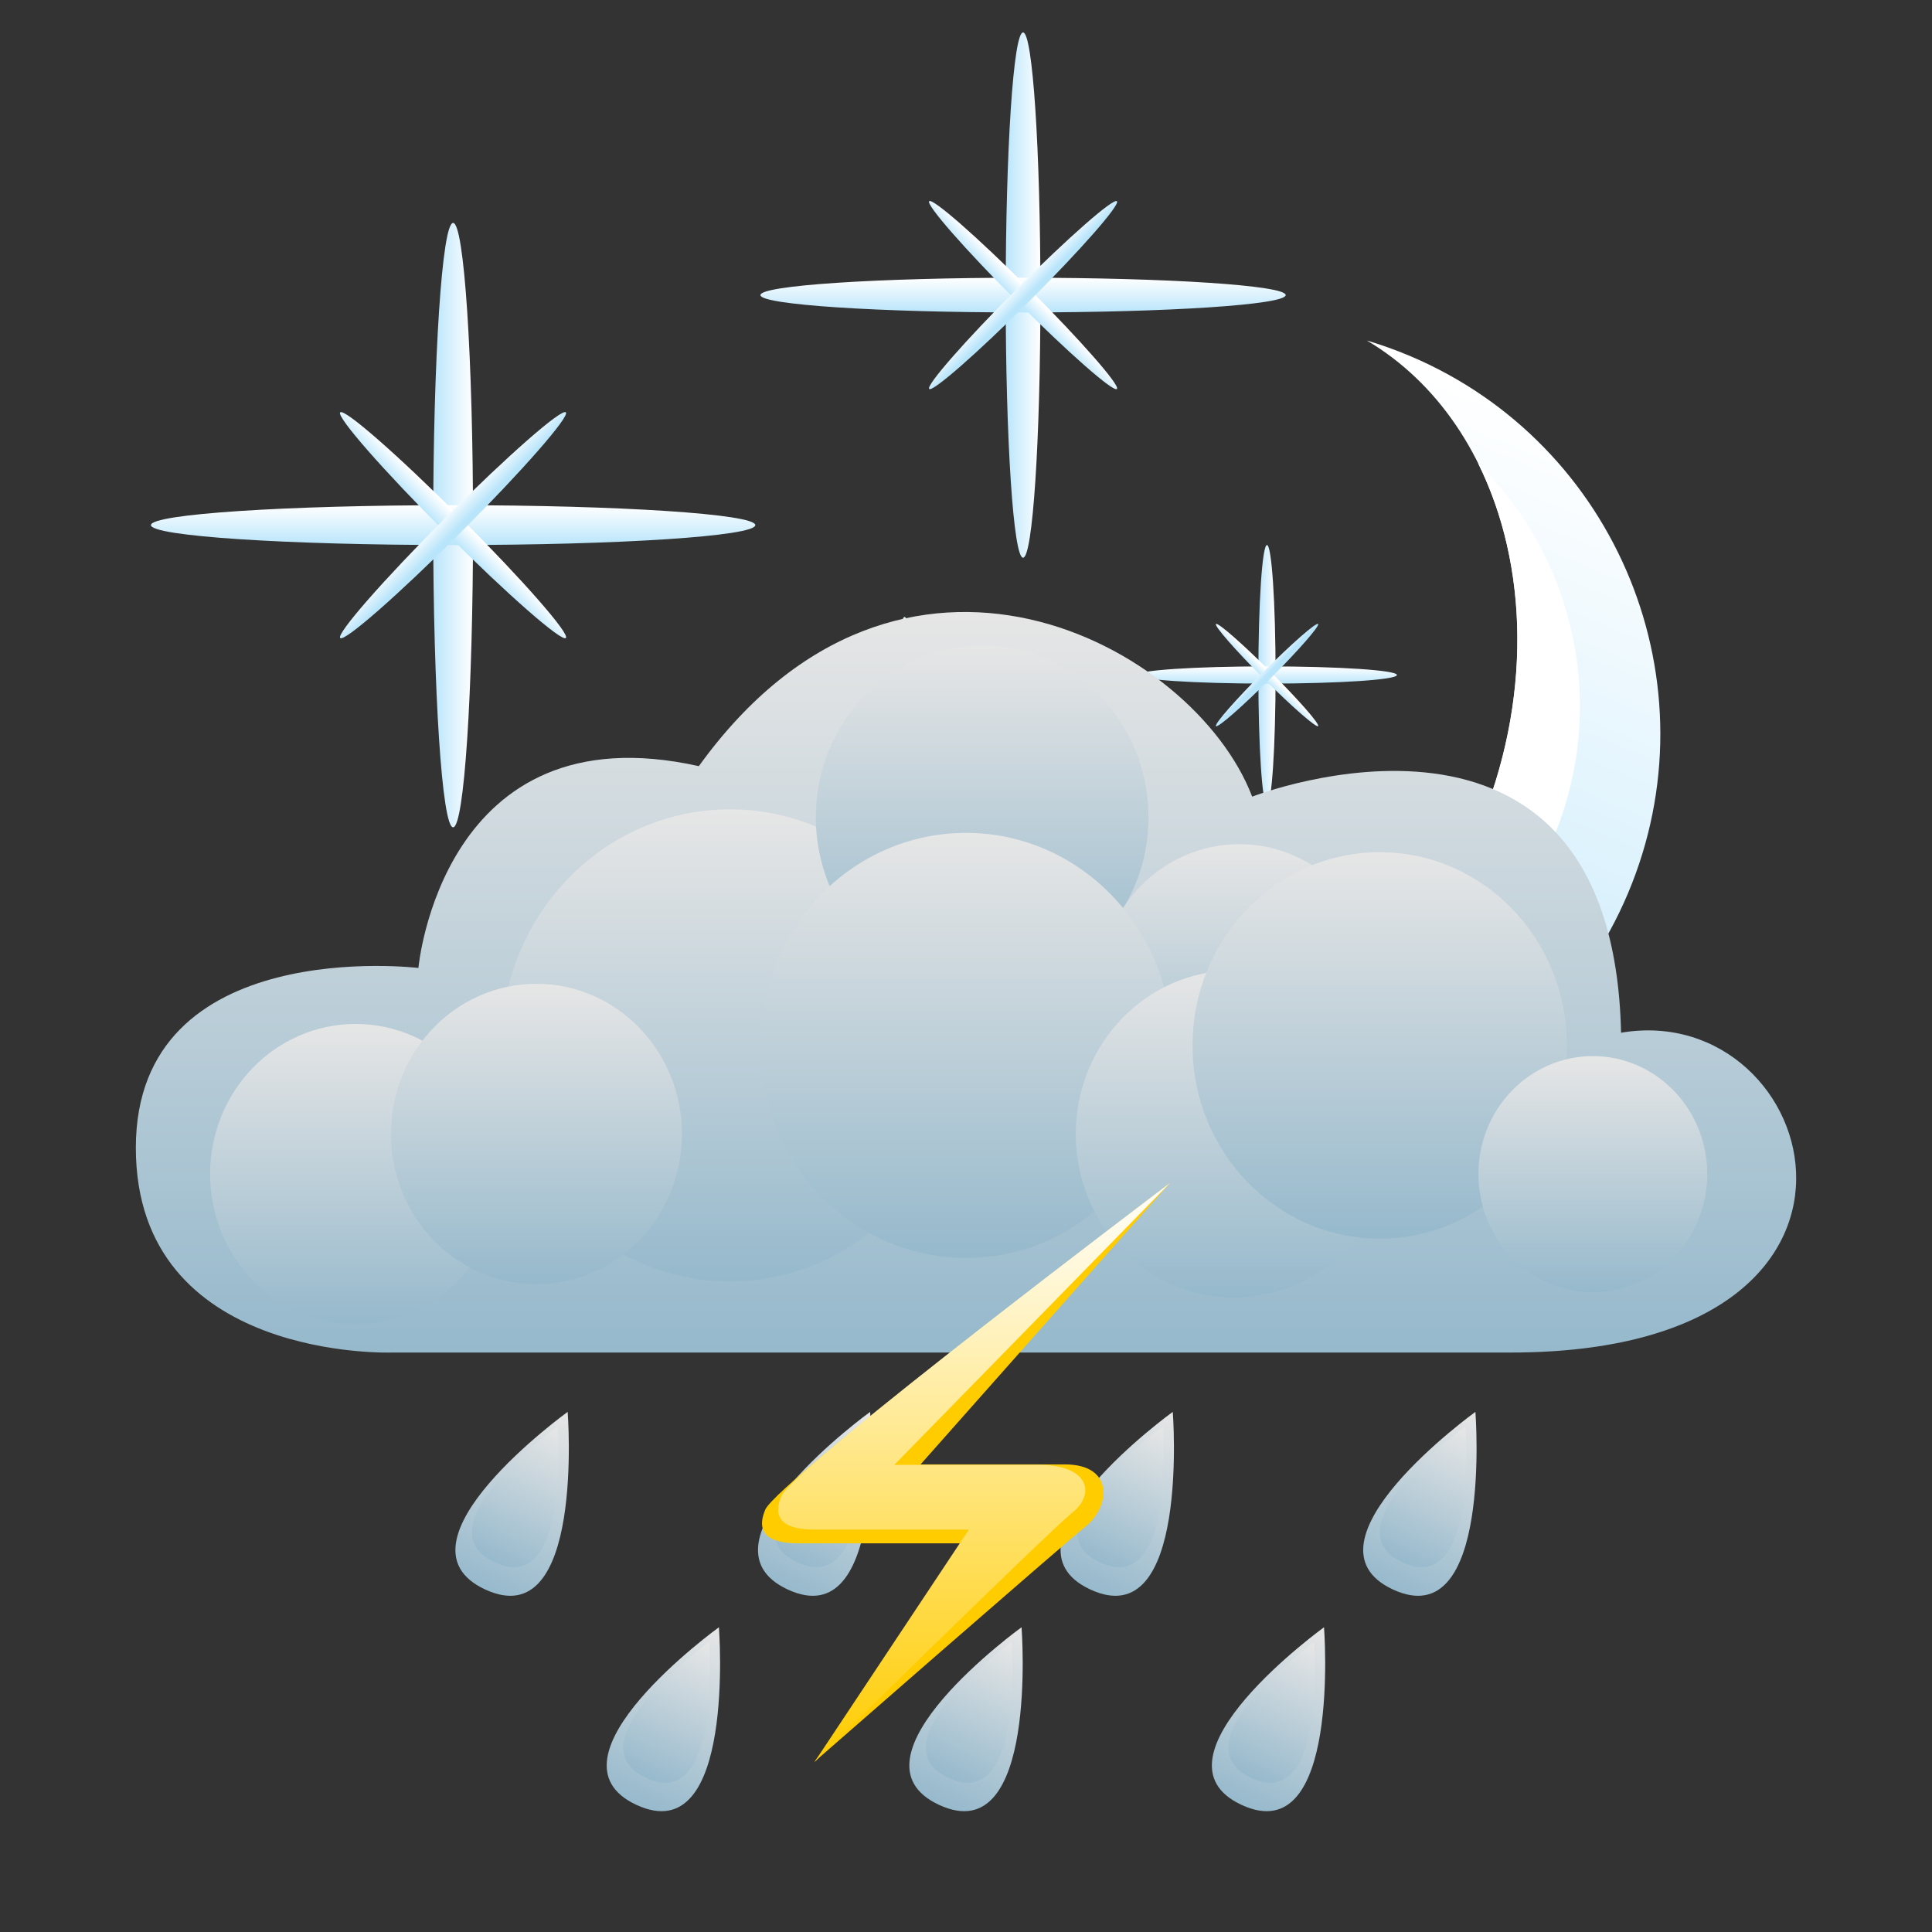 <svg version="1.1" id="Isolation_Mode" xmlns="http://www.w3.org/2000/svg" xmlns:xlink="http://www.w3.org/1999/xlink" x="0px" y="0px" viewBox="0 0 128 128" style="enable-background:new 0 0 128 128;" xml:space="preserve"><rect x="0" y="0" width="128" height="128" fill="#333333" stroke="none"/><style type="text/css">.st21{fill:#FFFFFF;} .st46{fill:#FFCC00;}</style><g><g><g><g><g><linearGradient id="XMLID_00000117661919200737310610000002969970692336693377_" gradientUnits="userSpaceOnUse" x1="531.633" y1="34.789" x2="534.279" y2="34.789" gradientTransform="matrix(1 0 0 1 -502.939 0)"><stop offset="0" style="stop-color:#B9E5FB"/><stop offset="1" style="stop-color:#FFFFFF"/></linearGradient><path id="XMLID_2715_" style="fill:url(#XMLID_00000117661919200737310610000002969970692336693377_);" d="M31.34,34.79 c0,11.06-0.59,20.02-1.32,20.02c-0.73,0-1.32-8.96-1.32-20.02c0-11.06,0.59-20.02,1.32-20.02 C30.75,14.77,31.34,23.73,31.34,34.79z"/><linearGradient id="XMLID_00000018221980041058072450000015003512498750635392_" gradientUnits="userSpaceOnUse" x1="-2275.047" y1="-1063.719" x2="-2272.4" y2="-1063.719" gradientTransform="matrix(4.489659e-11 -1 1 4.489659e-11 1093.736 -2238.934)"><stop offset="0" style="stop-color:#B9E5FB"/><stop offset="1" style="stop-color:#FFFFFF"/></linearGradient><path id="XMLID_2676_" style="fill:url(#XMLID_00000018221980041058072450000015003512498750635392_);" d="M30.02,33.47 c11.06,0,20.02,0.59,20.02,1.32c0,0.73-8.96,1.32-20.02,1.32C18.96,36.11,10,35.52,10,34.79C10,34.06,18.96,33.47,30.02,33.47 z"/></g><g><linearGradient id="XMLID_00000102511162329052734210000008912759198069620652_" gradientUnits="userSpaceOnUse" x1="571.567" y1="202.804" x2="572.965" y2="202.804" gradientTransform="matrix(0.707 -0.707 0.707 0.707 -518.035 296.036)"><stop offset="0" style="stop-color:#B9E5FB"/><stop offset="1" style="stop-color:#FFFFFF"/></linearGradient><path id="XMLID_2674_" style="fill:url(#XMLID_00000102511162329052734210000008912759198069620652_);" d="M30.51,34.3 c4.13,4.13,7.26,7.7,6.98,7.97c-0.27,0.27-3.84-2.85-7.97-6.98c-4.13-4.13-7.26-7.7-6.98-7.97 C22.81,27.04,26.38,30.16,30.51,34.3z"/><linearGradient id="XMLID_00000180356638213789498840000003937302401830125449_" gradientUnits="userSpaceOnUse" x1="-2442.303" y1="-1024.425" x2="-2440.905" y2="-1024.425" gradientTransform="matrix(-0.707 -0.707 0.707 -0.707 -972.07 -2416.039)"><stop offset="0" style="stop-color:#B9E5FB"/><stop offset="1" style="stop-color:#FFFFFF"/></linearGradient><path id="XMLID_2673_" style="fill:url(#XMLID_00000180356638213789498840000003937302401830125449_);" d="M29.52,34.3 c4.13-4.13,7.7-7.26,7.97-6.98c0.27,0.27-2.85,3.84-6.98,7.97c-4.13,4.13-7.7,7.26-7.97,6.98C22.27,42,25.39,38.43,29.52,34.3 z"/></g><g><linearGradient id="XMLID_00000071554911267696537470000008580323329037660839_" gradientUnits="userSpaceOnUse" x1="562.132" y1="52.049" x2="563.611" y2="52.049" gradientTransform="matrix(1 0 0 1 -502.939 0)"><stop offset="0" style="stop-color:#B9E5FB"/><stop offset="1" style="stop-color:#FFFFFF"/></linearGradient><path id="XMLID_2671_" style="fill:url(#XMLID_00000071554911267696537470000008580323329037660839_);" d="M60.67,52.05 c0,6.18-0.33,11.18-0.74,11.18c-0.41,0-0.74-5.01-0.74-11.18s0.33-11.18,0.74-11.18C60.34,40.87,60.67,45.87,60.67,52.05z"/><linearGradient id="XMLID_00000114073935712092125490000001696617380255590587_" gradientUnits="userSpaceOnUse" x1="-2291.723" y1="-1033.804" x2="-2290.244" y2="-1033.804" gradientTransform="matrix(4.489659e-11 -1 1 4.489659e-11 1093.736 -2238.934)"><stop offset="0" style="stop-color:#B9E5FB"/><stop offset="1" style="stop-color:#FFFFFF"/></linearGradient><ellipse id="XMLID_2670_" style="fill:url(#XMLID_00000114073935712092125490000001696617380255590587_);" cx="59.93" cy="52.05" rx="11.18" ry="0.74"/></g><g><linearGradient id="XMLID_00000157269571724244585330000000517348729606582444_" gradientUnits="userSpaceOnUse" x1="633.141" y1="195.907" x2="634.149" y2="195.907" gradientTransform="matrix(0.707 -0.707 0.707 0.707 -526.643 361.574)"><stop offset="0" style="stop-color:#B9E5FB"/><stop offset="1" style="stop-color:#FFFFFF"/></linearGradient><path id="XMLID_2668_" style="fill:url(#XMLID_00000157269571724244585330000000517348729606582444_);" d="M60.29,51.69 c2.98,2.98,5.23,5.55,5.03,5.74c-0.2,0.2-2.77-2.06-5.74-5.03c-2.98-2.98-5.23-5.55-5.03-5.74 C54.74,46.46,57.31,48.72,60.29,51.69z"/><linearGradient id="XMLID_00000170271075731298271050000001336192161943738523_" gradientUnits="userSpaceOnUse" x1="-2435.21" y1="-963.045" x2="-2434.202" y2="-963.045" gradientTransform="matrix(-0.707 -0.707 0.707 -0.707 -980.679 -2350.501)"><stop offset="0" style="stop-color:#B9E5FB"/><stop offset="1" style="stop-color:#FFFFFF"/></linearGradient><path id="XMLID_2667_" style="fill:url(#XMLID_00000170271075731298271050000001336192161943738523_);" d="M59.58,51.69 c2.98-2.98,5.55-5.23,5.74-5.03c0.2,0.2-2.06,2.77-5.03,5.74c-2.98,2.98-5.55,5.23-5.74,5.03 C54.35,57.24,56.6,54.67,59.58,51.69z"/></g><g><linearGradient id="XMLID_00000052807649462331954400000013071982468723585172_" gradientUnits="userSpaceOnUse" x1="569.568" y1="19.55" x2="571.869" y2="19.55" gradientTransform="matrix(1 0 0 1 -502.939 0)"><stop offset="0" style="stop-color:#B9E5FB"/><stop offset="1" style="stop-color:#FFFFFF"/></linearGradient><path id="XMLID_2633_" style="fill:url(#XMLID_00000052807649462331954400000013071982468723585172_);" d="M68.93,19.55 c0,9.61-0.51,17.4-1.15,17.4c-0.64,0-1.15-7.79-1.15-17.4c0-9.61,0.51-17.4,1.15-17.4C68.42,2.15,68.93,9.94,68.93,19.55z"/><linearGradient id="XMLID_00000020357551498704038000000005778845620909577917_" gradientUnits="userSpaceOnUse" x1="-2259.634" y1="-1025.957" x2="-2257.334" y2="-1025.957" gradientTransform="matrix(4.489659e-11 -1 1 4.489659e-11 1093.736 -2238.934)"><stop offset="0" style="stop-color:#B9E5FB"/><stop offset="1" style="stop-color:#FFFFFF"/></linearGradient><path id="XMLID_2632_" style="fill:url(#XMLID_00000020357551498704038000000005778845620909577917_);" d="M67.78,18.4 c9.61,0,17.4,0.51,17.4,1.15s-7.79,1.15-17.4,1.15c-9.61,0-17.4-0.51-17.4-1.15S58.17,18.4,67.78,18.4z"/></g><g><linearGradient id="XMLID_00000178169782570945273230000000166141743031703999_" gradientUnits="userSpaceOnUse" x1="609.874" y1="140.796" x2="611.036" y2="140.796" gradientTransform="matrix(0.707 -0.707 0.707 0.707 -463.43 351.646)"><stop offset="0" style="stop-color:#B9E5FB"/><stop offset="1" style="stop-color:#FFFFFF"/></linearGradient><path id="XMLID_2630_" style="fill:url(#XMLID_00000178169782570945273230000000166141743031703999_);" d="M68.19,19.14 c3.43,3.43,6.03,6.4,5.81,6.63c-0.23,0.23-3.19-2.37-6.63-5.81c-3.43-3.43-6.03-6.4-5.81-6.63 C61.79,13.11,64.76,15.71,68.19,19.14z"/><linearGradient id="XMLID_00000149381958786126786640000017793911285149043092_" gradientUnits="userSpaceOnUse" x1="-2380.176" y1="-986.235" x2="-2379.014" y2="-986.235" gradientTransform="matrix(-0.707 -0.707 0.707 -0.707 -917.465 -2360.429)"><stop offset="0" style="stop-color:#B9E5FB"/><stop offset="1" style="stop-color:#FFFFFF"/></linearGradient><path id="XMLID_2629_" style="fill:url(#XMLID_00000149381958786126786640000017793911285149043092_);" d="M67.37,19.14 c3.43-3.43,6.4-6.03,6.63-5.81c0.23,0.23-2.37,3.19-5.81,6.63c-3.43,3.43-6.4,6.03-6.63,5.81 C61.34,25.54,63.94,22.57,67.37,19.14z"/></g><g><linearGradient id="XMLID_00000093886780638728282450000000356461501679036814_" gradientUnits="userSpaceOnUse" x1="577.904" y1="57.798" x2="578.636" y2="57.798" gradientTransform="matrix(1 0 0 1 -502.939 0)"><stop offset="0" style="stop-color:#B9E5FB"/><stop offset="1" style="stop-color:#FFFFFF"/></linearGradient><path id="XMLID_2627_" style="fill:url(#XMLID_00000093886780638728282450000000356461501679036814_);" d="M75.7,57.8 c0,3.06-0.16,5.54-0.37,5.54c-0.2,0-0.37-2.48-0.37-5.54c0-3.06,0.16-5.54,0.37-5.54C75.53,52.26,75.7,54.74,75.7,57.8z"/><linearGradient id="XMLID_00000058577871881783069150000002292998210161373362_" gradientUnits="userSpaceOnUse" x1="-2297.098" y1="-1018.405" x2="-2296.366" y2="-1018.405" gradientTransform="matrix(4.489659e-11 -1 1 4.489659e-11 1093.736 -2238.934)"><stop offset="0" style="stop-color:#B9E5FB"/><stop offset="1" style="stop-color:#FFFFFF"/></linearGradient><path id="XMLID_2626_" style="fill:url(#XMLID_00000058577871881783069150000002292998210161373362_);" d="M75.33,57.43 c3.06,0,5.54,0.16,5.54,0.37c0,0.2-2.48,0.37-5.54,0.37S69.8,58,69.8,57.8C69.8,57.6,72.27,57.43,75.33,57.43z"/></g><g><linearGradient id="XMLID_00000030465982696995033460000015740790234084303238_" gradientUnits="userSpaceOnUse" x1="661.685" y1="187.842" x2="662.14" y2="187.842" gradientTransform="matrix(0.707 -0.707 0.707 0.707 -525.53 393.013)"><stop offset="0" style="stop-color:#B9E5FB"/><stop offset="1" style="stop-color:#FFFFFF"/></linearGradient><path id="XMLID_2624_" style="fill:url(#XMLID_00000030465982696995033460000015740790234084303238_);" d="M75.49,57.64 c1.34,1.34,2.36,2.5,2.27,2.59c-0.09,0.09-1.25-0.93-2.59-2.27c-1.34-1.34-2.36-2.5-2.27-2.59 C72.99,55.28,74.15,56.29,75.49,57.64z"/><linearGradient id="XMLID_00000103239905373435170160000014101766152272337287_" gradientUnits="userSpaceOnUse" x1="-2426.869" y1="-934.778" x2="-2426.414" y2="-934.778" gradientTransform="matrix(-0.707 -0.707 0.707 -0.707 -979.565 -2319.061)"><stop offset="0" style="stop-color:#B9E5FB"/><stop offset="1" style="stop-color:#FFFFFF"/></linearGradient><path id="XMLID_2623_" style="fill:url(#XMLID_00000103239905373435170160000014101766152272337287_);" d="M75.17,57.64 c1.34-1.34,2.5-2.36,2.59-2.27c0.09,0.09-0.93,1.25-2.27,2.59c-1.34,1.34-2.5,2.36-2.59,2.27 C72.81,60.14,73.83,58.98,75.17,57.64z"/></g><g><linearGradient id="XMLID_00000172431048402276373840000014970776044400119713_" gradientUnits="userSpaceOnUse" x1="586.312" y1="44.724" x2="587.451" y2="44.724" gradientTransform="matrix(1 0 0 1 -502.939 0)"><stop offset="0" style="stop-color:#B9E5FB"/><stop offset="1" style="stop-color:#FFFFFF"/></linearGradient><ellipse id="XMLID_2621_" style="fill:url(#XMLID_00000172431048402276373840000014970776044400119713_);" cx="83.94" cy="44.72" rx="0.57" ry="8.61"/><linearGradient id="XMLID_00000120527803469180770820000002897234498127481522_" gradientUnits="userSpaceOnUse" x1="-2284.227" y1="-1009.794" x2="-2283.088" y2="-1009.794" gradientTransform="matrix(4.489659e-11 -1 1 4.489659e-11 1093.736 -2238.934)"><stop offset="0" style="stop-color:#B9E5FB"/><stop offset="1" style="stop-color:#FFFFFF"/></linearGradient><ellipse id="XMLID_2620_" style="fill:url(#XMLID_00000120527803469180770820000002897234498127481522_);" cx="83.94" cy="44.72" rx="8.61" ry="0.57"/></g><g><linearGradient id="XMLID_00000145038320545141393440000005074591476708004230_" gradientUnits="userSpaceOnUse" x1="660.119" y1="159.884" x2="660.751" y2="159.884" gradientTransform="matrix(0.707 -0.707 0.707 0.707 -496.105 398.664)"><stop offset="0" style="stop-color:#B9E5FB"/><stop offset="1" style="stop-color:#FFFFFF"/></linearGradient><path id="XMLID_2618_" style="fill:url(#XMLID_00000145038320545141393440000005074591476708004230_);" d="M84.17,44.5 c1.87,1.87,3.28,3.48,3.16,3.61c-0.12,0.12-1.74-1.29-3.61-3.16s-3.28-3.48-3.16-3.61C80.68,41.22,82.3,42.63,84.17,44.5z"/><linearGradient id="XMLID_00000131329204018209822890000009505454420156281730_" gradientUnits="userSpaceOnUse" x1="-2399" y1="-936.255" x2="-2398.367" y2="-936.255" gradientTransform="matrix(-0.707 -0.707 0.707 -0.707 -950.14 -2313.411)"><stop offset="0" style="stop-color:#B9E5FB"/><stop offset="1" style="stop-color:#FFFFFF"/></linearGradient><path id="XMLID_2617_" style="fill:url(#XMLID_00000131329204018209822890000009505454420156281730_);" d="M83.72,44.5 c1.87-1.87,3.48-3.28,3.61-3.16c0.12,0.12-1.29,1.74-3.16,3.61c-1.87,1.87-3.48,3.28-3.61,3.16 C80.44,47.98,81.85,46.37,83.72,44.5z"/></g></g><linearGradient id="XMLID_00000081622151358061261020000003966918385411218071_" gradientUnits="userSpaceOnUse" x1="553.002" y1="171.573" x2="553.002" y2="117.213" gradientTransform="matrix(0.921 0.389 -0.389 0.921 -359.387 -294.727)"><stop offset="0" style="stop-color:#B9E5FB"/><stop offset="1" style="stop-color:#FFFFFF"/></linearGradient><path id="XMLID_2586_" style="fill:url(#XMLID_00000081622151358061261020000003966918385411218071_);" d="M93.38,23.57 c-0.93-0.39-1.88-0.73-2.82-1.01c9.46,5.61,12.8,19.53,7.36,32.42c-5.44,12.9-17.74,20.21-28.36,17.35 c0.86,0.48,1.76,0.93,2.69,1.32c13.83,5.84,29.77-0.64,35.61-14.47C113.69,45.35,107.21,29.4,93.38,23.57z"/><path id="XMLID_2585_" class="st21" d="M97.93,30.7c3.34,6.73,3.59,15.73-0.02,24.28c-2.53,6.01-6.56,10.8-11.2,13.92 c7-1.47,13.19-6.24,16.18-13.33C106.6,46.8,104.33,37,97.93,30.7z"/></g><g><g><g><linearGradient id="XMLID_00000055696555007781845040000016852125891822951303_" gradientUnits="userSpaceOnUse" x1="236.732" y1="567.037" x2="236.732" y2="554.066" gradientTransform="matrix(0.907 0.421 -0.421 0.907 55.885 -508.68)"><stop offset="0" style="stop-color:#96B9CC"/><stop offset="1" style="stop-color:#E6E6E6"/></linearGradient><path id="XMLID_3528_" style="fill:url(#XMLID_00000055696555007781845040000016852125891822951303_);" d="M37.61,93.54 c0,0,1.15,14.83-5.46,11.77S37.61,93.54,37.61,93.54z"/><linearGradient id="XMLID_00000113345811571484877400000013940884882724906155_" gradientUnits="userSpaceOnUse" x1="236.548" y1="565.142" x2="236.548" y2="555.224" gradientTransform="matrix(0.907 0.421 -0.421 0.907 55.885 -508.68)"><stop offset="0" style="stop-color:#96B9CC"/><stop offset="1" style="stop-color:#E6E6E6"/></linearGradient><path id="XMLID_3527_" style="fill:url(#XMLID_00000113345811571484877400000013940884882724906155_);" d="M36.95,94.51 c0,0,0.88,11.34-4.17,9C27.73,101.17,36.95,94.51,36.95,94.51z"/></g><g><linearGradient id="XMLID_00000074405836489258677930000009212386340721967509_" gradientUnits="userSpaceOnUse" x1="254.919" y1="558.605" x2="254.919" y2="545.634" gradientTransform="matrix(0.907 0.421 -0.421 0.907 55.885 -508.68)"><stop offset="0" style="stop-color:#96B9CC"/><stop offset="1" style="stop-color:#E6E6E6"/></linearGradient><path id="XMLID_3525_" style="fill:url(#XMLID_00000074405836489258677930000009212386340721967509_);" d="M57.65,93.54 c0,0,1.15,14.83-5.46,11.77C45.6,102.24,57.65,93.54,57.65,93.54z"/><linearGradient id="XMLID_00000047061815757334683800000000025421704399274133_" gradientUnits="userSpaceOnUse" x1="254.736" y1="556.71" x2="254.736" y2="546.792" gradientTransform="matrix(0.907 0.421 -0.421 0.907 55.885 -508.68)"><stop offset="0" style="stop-color:#96B9CC"/><stop offset="1" style="stop-color:#E6E6E6"/></linearGradient><path id="XMLID_3524_" style="fill:url(#XMLID_00000047061815757334683800000000025421704399274133_);" d="M57,94.51 c0,0,0.88,11.34-4.17,9C47.78,101.17,57,94.51,57,94.51z"/></g><g><linearGradient id="XMLID_00000076594730537685098820000003027599293520964250_" gradientUnits="userSpaceOnUse" x1="273.107" y1="550.173" x2="273.107" y2="537.202" gradientTransform="matrix(0.907 0.421 -0.421 0.907 55.885 -508.68)"><stop offset="0" style="stop-color:#96B9CC"/><stop offset="1" style="stop-color:#E6E6E6"/></linearGradient><path id="XMLID_3522_" style="fill:url(#XMLID_00000076594730537685098820000003027599293520964250_);" d="M77.7,93.54 c0,0,1.15,14.83-5.46,11.77C65.64,102.24,77.7,93.54,77.7,93.54z"/><linearGradient id="XMLID_00000148636682066543637680000006314786433305301403_" gradientUnits="userSpaceOnUse" x1="272.923" y1="548.278" x2="272.923" y2="538.36" gradientTransform="matrix(0.907 0.421 -0.421 0.907 55.885 -508.68)"><stop offset="0" style="stop-color:#96B9CC"/><stop offset="1" style="stop-color:#E6E6E6"/></linearGradient><path id="XMLID_3521_" style="fill:url(#XMLID_00000148636682066543637680000006314786433305301403_);" d="M77.05,94.51 c0,0,0.88,11.34-4.17,9C67.83,101.17,77.05,94.51,77.05,94.51z"/></g><g><linearGradient id="XMLID_00000103253241837565557090000018383653638871803530_" gradientUnits="userSpaceOnUse" x1="291.295" y1="541.74" x2="291.295" y2="528.769" gradientTransform="matrix(0.907 0.421 -0.421 0.907 55.885 -508.68)"><stop offset="0" style="stop-color:#96B9CC"/><stop offset="1" style="stop-color:#E6E6E6"/></linearGradient><path id="XMLID_3519_" style="fill:url(#XMLID_00000103253241837565557090000018383653638871803530_);" d="M97.75,93.54 c0,0,1.15,14.83-5.46,11.77C85.69,102.24,97.75,93.54,97.75,93.54z"/><linearGradient id="XMLID_00000007407007081032957620000001537374146294963646_" gradientUnits="userSpaceOnUse" x1="291.111" y1="539.846" x2="291.111" y2="529.927" gradientTransform="matrix(0.907 0.421 -0.421 0.907 55.885 -508.68)"><stop offset="0" style="stop-color:#96B9CC"/><stop offset="1" style="stop-color:#E6E6E6"/></linearGradient><path id="XMLID_3518_" style="fill:url(#XMLID_00000007407007081032957620000001537374146294963646_);" d="M97.09,94.51 c0,0,0.88,11.34-4.17,9C87.87,101.17,97.09,94.51,97.09,94.51z"/></g></g><g><g><linearGradient id="XMLID_00000064332147039593200290000014112518012284089997_" gradientUnits="userSpaceOnUse" x1="251.831" y1="575.774" x2="251.831" y2="562.803" gradientTransform="matrix(0.907 0.421 -0.421 0.907 55.885 -508.68)"><stop offset="0" style="stop-color:#96B9CC"/><stop offset="1" style="stop-color:#E6E6E6"/></linearGradient><path id="XMLID_3515_" style="fill:url(#XMLID_00000064332147039593200290000014112518012284089997_);" d="M47.63,107.81 c0,0,1.15,14.83-5.46,11.77C35.57,116.52,47.63,107.81,47.63,107.81z"/><linearGradient id="XMLID_00000161625141498637654210000008793421593560067487_" gradientUnits="userSpaceOnUse" x1="251.647" y1="573.88" x2="251.647" y2="563.961" gradientTransform="matrix(0.907 0.421 -0.421 0.907 55.885 -508.68)"><stop offset="0" style="stop-color:#96B9CC"/><stop offset="1" style="stop-color:#E6E6E6"/></linearGradient><path id="XMLID_3514_" style="fill:url(#XMLID_00000161625141498637654210000008793421593560067487_);" d="M46.98,108.79 c0,0,0.88,11.34-4.17,9C37.76,115.45,46.98,108.79,46.98,108.79z"/></g><g><linearGradient id="XMLID_00000162339901522990753100000005138061909405604761_" gradientUnits="userSpaceOnUse" x1="270.019" y1="567.342" x2="270.019" y2="554.371" gradientTransform="matrix(0.907 0.421 -0.421 0.907 55.885 -508.68)"><stop offset="0" style="stop-color:#96B9CC"/><stop offset="1" style="stop-color:#E6E6E6"/></linearGradient><path id="XMLID_3512_" style="fill:url(#XMLID_00000162339901522990753100000005138061909405604761_);" d="M67.68,107.81 c0,0,1.15,14.83-5.46,11.77C55.62,116.52,67.68,107.81,67.68,107.81z"/><linearGradient id="XMLID_00000078751145972957783030000013715896799387792302_" gradientUnits="userSpaceOnUse" x1="269.835" y1="565.447" x2="269.835" y2="555.529" gradientTransform="matrix(0.907 0.421 -0.421 0.907 55.885 -508.68)"><stop offset="0" style="stop-color:#96B9CC"/><stop offset="1" style="stop-color:#E6E6E6"/></linearGradient><path id="XMLID_3511_" style="fill:url(#XMLID_00000078751145972957783030000013715896799387792302_);" d="M67.02,108.79 c0,0,0.88,11.34-4.17,9C57.8,115.45,67.02,108.79,67.02,108.79z"/></g><g><linearGradient id="XMLID_00000132792743178645048020000002714545841080362932_" gradientUnits="userSpaceOnUse" x1="288.206" y1="558.91" x2="288.206" y2="545.939" gradientTransform="matrix(0.907 0.421 -0.421 0.907 55.885 -508.68)"><stop offset="0" style="stop-color:#96B9CC"/><stop offset="1" style="stop-color:#E6E6E6"/></linearGradient><path id="XMLID_3509_" style="fill:url(#XMLID_00000132792743178645048020000002714545841080362932_);" d="M87.72,107.81 c0,0,1.15,14.83-5.46,11.77C75.67,116.52,87.72,107.81,87.72,107.81z"/><linearGradient id="XMLID_00000067224525023243802780000007668256492903907763_" gradientUnits="userSpaceOnUse" x1="288.023" y1="557.015" x2="288.023" y2="547.097" gradientTransform="matrix(0.907 0.421 -0.421 0.907 55.885 -508.68)"><stop offset="0" style="stop-color:#96B9CC"/><stop offset="1" style="stop-color:#E6E6E6"/></linearGradient><path id="XMLID_3508_" style="fill:url(#XMLID_00000067224525023243802780000007668256492903907763_);" d="M87.07,108.79 c0,0,0.88,11.34-4.17,9C77.85,115.45,87.07,108.79,87.07,108.79z"/></g></g><g><linearGradient id="XMLID_00000153676491075723872740000012853221267196933047_" gradientUnits="userSpaceOnUse" x1="64" y1="89.618" x2="64" y2="40.546"><stop offset="0" style="stop-color:#96B9CC"/><stop offset="1" style="stop-color:#E6E6E6"/></linearGradient><path id="XMLID_3488_" style="fill:url(#XMLID_00000153676491075723872740000012853221267196933047_);" d="M100.07,89.61H26 c0,0-17,0.62-17-13.57c0-14.18,18.72-11.91,18.72-11.91s1.55-17.17,18.58-13.37c13.37-18.55,32.8-8.09,36.66,2.02 c0,0,23.88-9.32,24.44,15.64C120.73,66.16,127.45,89.61,100.07,89.61z"/><linearGradient id="XMLID_00000026843699082152276420000001563929869545796508_" gradientUnits="userSpaceOnUse" x1="23.564" y1="87.746" x2="23.564" y2="67.838"><stop offset="0" style="stop-color:#96B9CC"/><stop offset="1" style="stop-color:#E6E6E6"/></linearGradient><ellipse id="XMLID_3487_" style="fill:url(#XMLID_00000026843699082152276420000001563929869545796508_);" cx="23.56" cy="77.79" rx="9.64" ry="9.95"/><linearGradient id="XMLID_00000106108130318730905650000004243963891137283741_" gradientUnits="userSpaceOnUse" x1="48.36" y1="84.9" x2="48.36" y2="53.621"><stop offset="0" style="stop-color:#96B9CC"/><stop offset="1" style="stop-color:#E6E6E6"/></linearGradient><path id="XMLID_3486_" style="fill:url(#XMLID_00000106108130318730905650000004243963891137283741_);" d="M63.51,69.26 c0-8.64-6.78-15.64-15.15-15.64c-8.37,0-15.15,7-15.15,15.64c0,8.64,6.78,15.64,15.15,15.64C56.73,84.9,63.51,77.9,63.51,69.26 z"/><linearGradient id="XMLID_00000053531072428927328230000015608647607127716737_" gradientUnits="userSpaceOnUse" x1="65.066" y1="65.528" x2="65.066" y2="42.777"><stop offset="0" style="stop-color:#96B9CC"/><stop offset="1" style="stop-color:#E6E6E6"/></linearGradient><ellipse id="XMLID_3485_" style="fill:url(#XMLID_00000053531072428927328230000015608647607127716737_);" cx="65.07" cy="54.15" rx="11.02" ry="11.38"/><linearGradient id="XMLID_00000123410330856770542480000017738837865240559262_" gradientUnits="userSpaceOnUse" x1="82.115" y1="75.127" x2="82.115" y2="55.93"><stop offset="0" style="stop-color:#96B9CC"/><stop offset="1" style="stop-color:#E6E6E6"/></linearGradient><path id="XMLID_3484_" style="fill:url(#XMLID_00000123410330856770542480000017738837865240559262_);" d="M91.41,65.53 c0-5.3-4.16-9.6-9.3-9.6c-5.14,0-9.3,4.3-9.3,9.6c0,5.3,4.16,9.6,9.3,9.6C87.25,75.13,91.41,70.83,91.41,65.53z"/><linearGradient id="XMLID_00000065034670397678429840000009439432906739445380_" gradientUnits="userSpaceOnUse" x1="64" y1="83.335" x2="64" y2="55.185"><stop offset="0" style="stop-color:#96B9CC"/><stop offset="1" style="stop-color:#E6E6E6"/></linearGradient><path id="XMLID_3483_" style="fill:url(#XMLID_00000065034670397678429840000009439432906739445380_);" d="M77.64,69.26 c0-7.77-6.11-14.08-13.64-14.08c-7.53,0-13.64,6.3-13.64,14.08S56.47,83.34,64,83.34C71.53,83.34,77.64,77.04,77.64,69.26z"/><linearGradient id="XMLID_00000079468175689052383180000002721170449121065650_" gradientUnits="userSpaceOnUse" x1="35.533" y1="85.079" x2="35.533" y2="65.173"><stop offset="0" style="stop-color:#96B9CC"/><stop offset="1" style="stop-color:#E6E6E6"/></linearGradient><path id="XMLID_3482_" style="fill:url(#XMLID_00000079468175689052383180000002721170449121065650_);" d="M45.18,75.13 c0-5.5-4.32-9.95-9.64-9.95c-5.33,0-9.64,4.46-9.64,9.95c0,5.5,4.32,9.95,9.64,9.95C40.86,85.08,45.18,80.62,45.18,75.13z"/><linearGradient id="XMLID_00000143575299691648114170000006390289000702820260_" gradientUnits="userSpaceOnUse" x1="81.77" y1="85.969" x2="81.77" y2="64.283"><stop offset="0" style="stop-color:#96B9CC"/><stop offset="1" style="stop-color:#E6E6E6"/></linearGradient><path id="XMLID_3481_" style="fill:url(#XMLID_00000143575299691648114170000006390289000702820260_);" d="M92.27,75.13 c0-5.99-4.7-10.84-10.5-10.84s-10.5,4.86-10.5,10.84c0,5.99,4.7,10.84,10.5,10.84S92.27,81.12,92.27,75.13z"/><linearGradient id="XMLID_00000042008160453317079010000010773714554960400038_" gradientUnits="userSpaceOnUse" x1="91.414" y1="82.058" x2="91.414" y2="56.462"><stop offset="0" style="stop-color:#96B9CC"/><stop offset="1" style="stop-color:#E6E6E6"/></linearGradient><path id="XMLID_3480_" style="fill:url(#XMLID_00000042008160453317079010000010773714554960400038_);" d="M103.81,69.26 c0-7.07-5.55-12.8-12.4-12.8c-6.85,0-12.4,5.73-12.4,12.8c0,7.07,5.55,12.8,12.4,12.8C98.26,82.06,103.81,76.33,103.81,69.26z" /><linearGradient id="XMLID_00000021814424590042092240000006988424502458830238_" gradientUnits="userSpaceOnUse" x1="105.535" y1="85.613" x2="105.535" y2="69.971"><stop offset="0" style="stop-color:#96B9CC"/><stop offset="1" style="stop-color:#E6E6E6"/></linearGradient><path id="XMLID_3479_" style="fill:url(#XMLID_00000021814424590042092240000006988424502458830238_);" d="M113.11,77.79 c0-4.32-3.39-7.82-7.58-7.82s-7.58,3.5-7.58,7.82c0,4.32,3.39,7.82,7.58,7.82S113.11,82.11,113.11,77.79z"/></g><g><path id="XMLID_3477_" class="st46" d="M77.51,78.38c0,0-26.01,19.73-26.81,21.64c-0.8,1.91,0.8,2.23,2.23,2.23 c1.43,0,12.16,0,12.16,0l-11.14,14.48c0,0,16.39-14.32,17.98-15.6c1.59-1.27,1.95-4.11-1.39-4.11c-3.34,0-9.55,0-9.55,0 L77.51,78.38z"/><linearGradient id="XMLID_00000034053396808799805050000005837449477927898763_" gradientUnits="userSpaceOnUse" x1="64.533" y1="116.733" x2="64.533" y2="78.377"><stop offset="0" style="stop-color:#FFCC00"/><stop offset="1" style="stop-color:#FFFFFF"/></linearGradient><path id="XMLID_3476_" style="fill:url(#XMLID_00000034053396808799805050000005837449477927898763_);" d="M77.51,78.38 c0,0-24.94,18.82-25.74,20.73c-0.8,1.91,0.8,2.23,2.23,2.23c1.43,0,10.19,0,10.19,0l-10.23,15.4c0,0,15.48-15.24,17.07-16.51 c1.59-1.27,1.11-3.18-2.23-3.18c-3.34,0-9.55,0-9.55,0L77.51,78.38z"/></g></g></g></g></svg>
